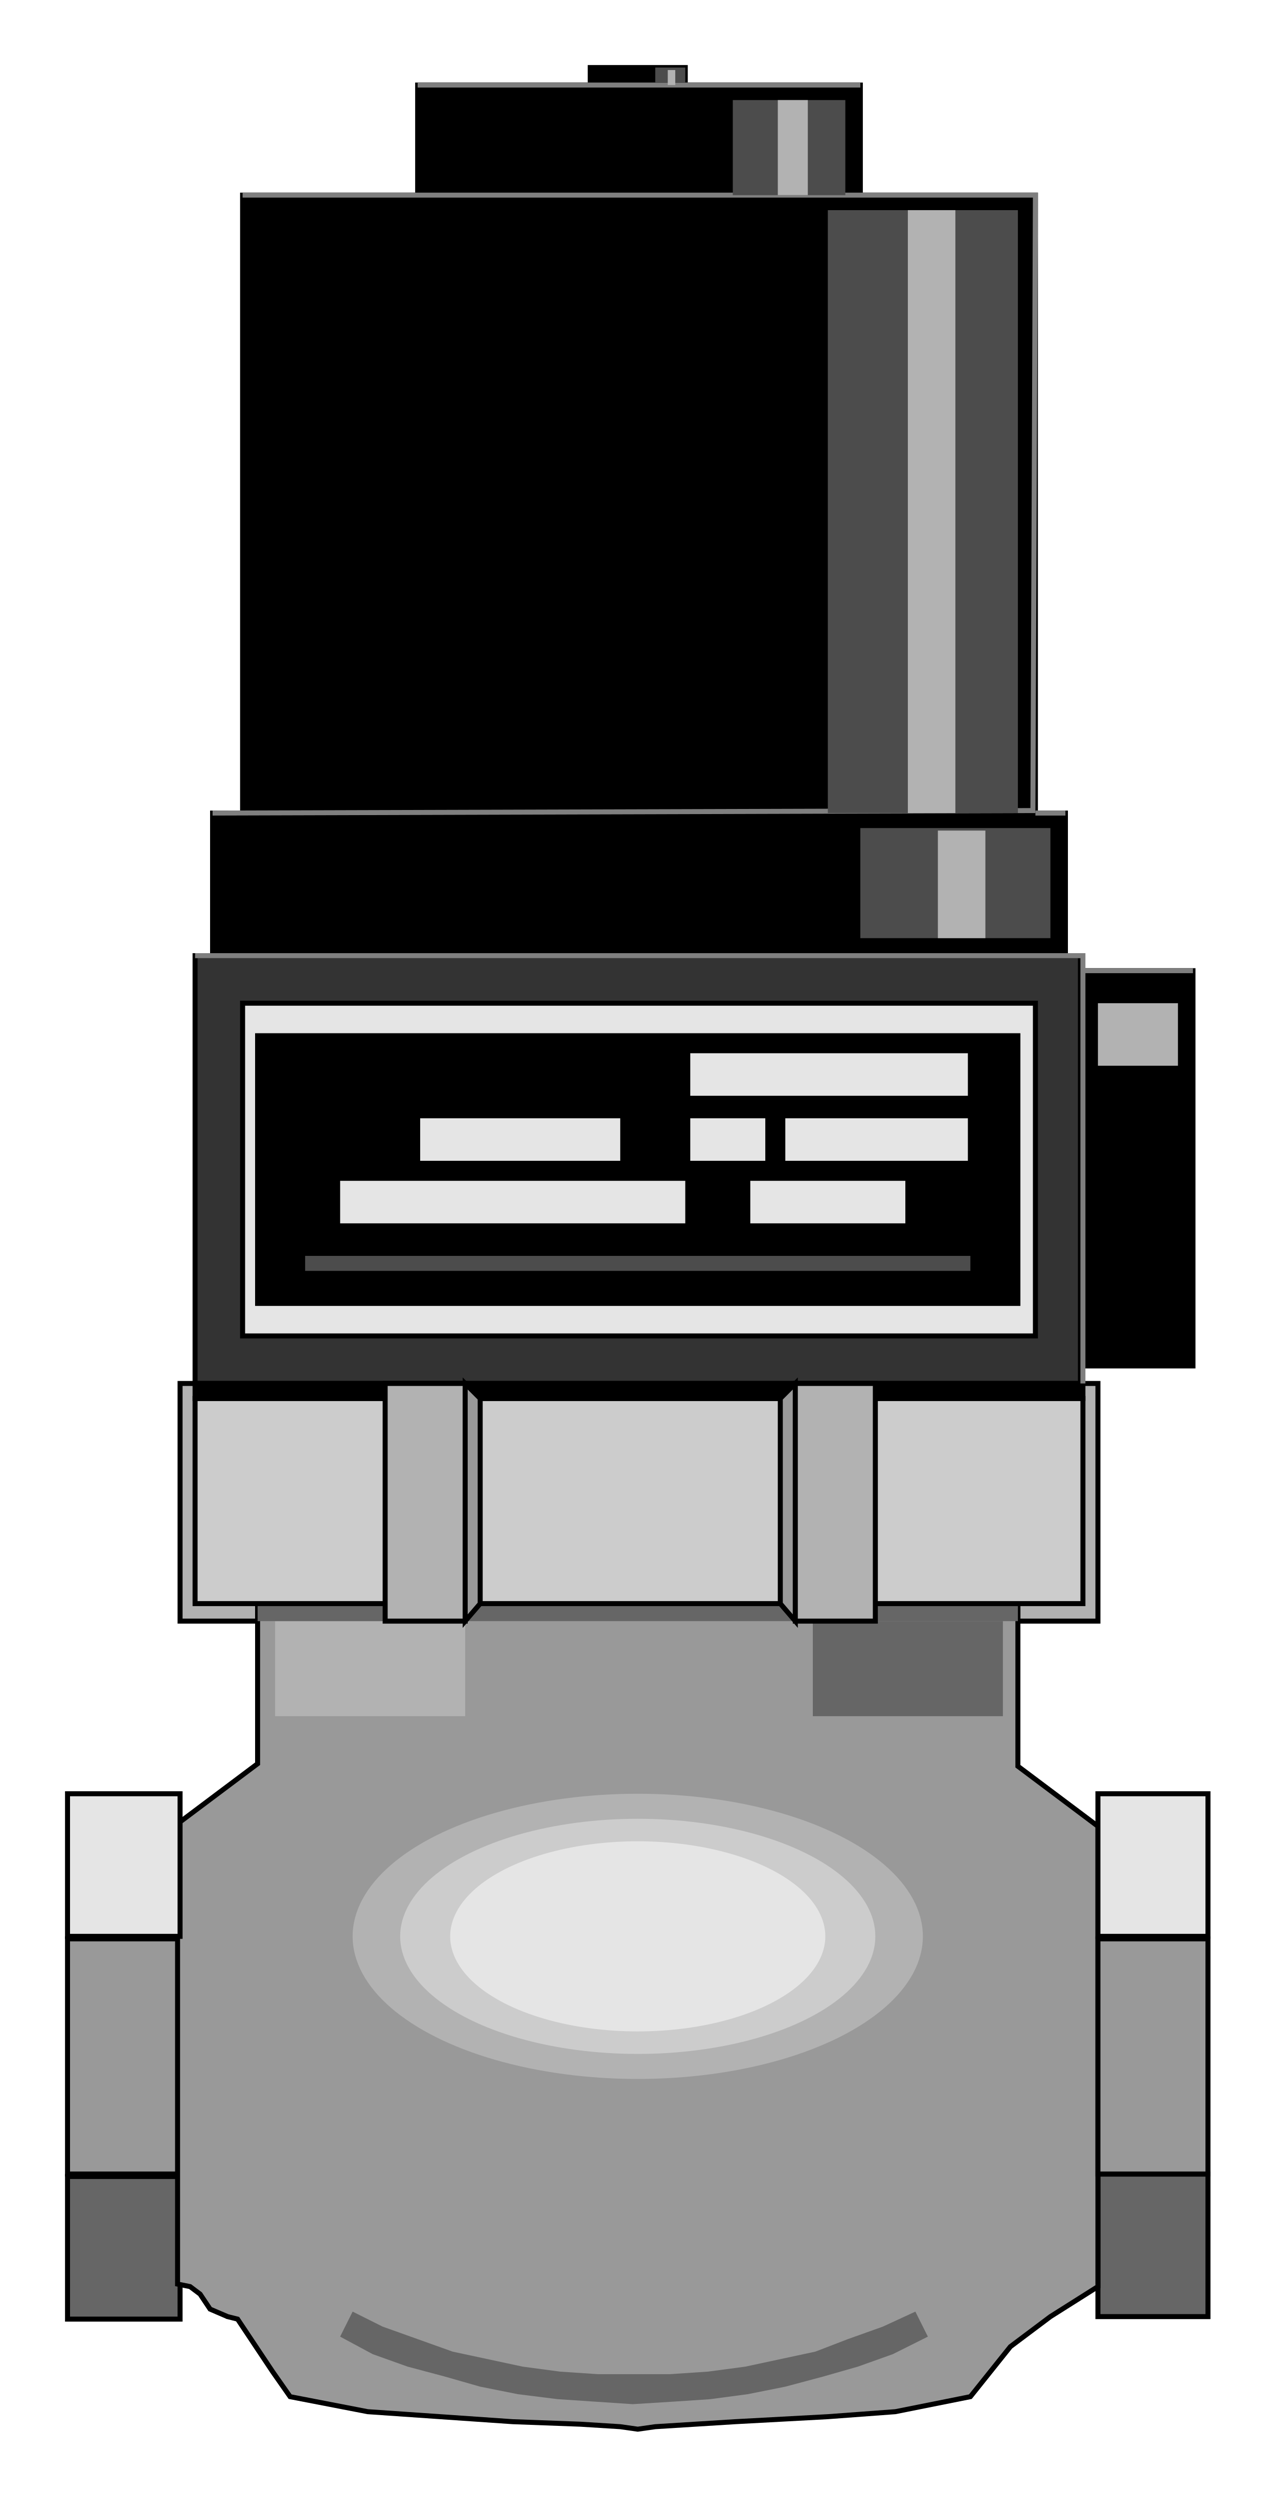 <?xml version="1.0" encoding="utf-8" standalone="no"?><!DOCTYPE svg PUBLIC "-//W3C//DTD SVG 1.1//EN" "http://www.w3.org/Graphics/SVG/1.1/DTD/svg11-flat-20030114.dtd"><svg width="511" height="999" version="1.1" xmlns="http://www.w3.org/2000/svg" xmlns:xlink="http://www.w3.org/1999/xlink">

<path style="fill:#000;stroke:#000;stroke-width:2" d="M274,27 l-38,0 0,7 38,0 0,-7z" />
<path style="fill:#000;stroke:#000;stroke-width:2" d="M344,78 l-177,0 0,-44 177,0 0,44z" />
<path style="fill:#000;stroke:#000;stroke-width:2" d="M414,325 l-317,0 0,-247 317,0 0,247z" />
<path style="fill:#000;stroke:#000;stroke-width:2" d="M426,382 l-341,0 0,-57 341,0 0,57z" />
<path style="fill:#000;stroke:#000;stroke-width:2" d="M433,546 l44,0 0,-158 -44,0 0,158z" />
<path style="fill:#b2b2b2;stroke:#000;stroke-width:2" d="M103,648 l-31,0 0,-95 31,0 0,95z" />
<path style="fill:#b2b2b2;stroke:#000;stroke-width:2" d="M439,648 l-32,0 0,-95 32,0 0,95z" />
<path style="fill:#666;stroke:#000;stroke-width:2" d="M483,869 l-44,0 0,57 44,0 0,-57z" />
<path style="fill:#666;stroke:#000;stroke-width:2" d="M72,870 l-45,0 0,57 45,0 0,-57z" />
<path style="fill:#999;stroke:#000;stroke-width:2" d="M72,869 l0,-94 -45,0 0,94 45,0z" />
<path style="fill:#999;stroke:#000;stroke-width:2" d="M91,926 l4,1 14,21 7,10 31,6 29,2 29,2 27,1 16,1 7,1 7,-1 32,-2 37,-2 27,-2 30,-6 16,-20 16,-12 19,-12 0,-184 -32,-24 0,-64 -304,-1 0,64 -32,24 0,184 5,1 4,3 4,6 7,3z" />
<path style="fill:#999;stroke:#000;stroke-width:2" d="M483,869 l0,-94 -44,0 0,94 44,0z" />
<path style="fill:#e5e5e5;stroke:#000;stroke-width:2" d="M72,717 l-45,0 0,57 45,0 0,-57z" />
<path style="fill:#e5e5e5;stroke:#000;stroke-width:2" d="M483,717 l-44,0 0,57 44,0 0,-57z" />
<path style="fill:#666" d="M401,686 l-76,0 0,-38 76,0 0,38z" />
<path style="fill:#b2b2b2" d="M186,686 l-76,0 0,-38 76,0 0,38z" />
<path style="fill:#ccc;stroke:#000;stroke-width:2" d="M433,641 l-355,0 0,-82 355,0 0,82z" />
<path style="fill:#333;stroke:#000;stroke-width:2" d="M432,553 l-354,0 0,-171 354,0 0,171z" />
<path style="fill:#e5e5e5;stroke:#000;stroke-width:2" d="M414,401 l-317,0 0,133 317,0 0,-133z" />
<path style="fill:#000;stroke:#000;stroke-width:2" d="M407,414 l-304,0 0,107 304,0 0,-107z" />
<path style="fill:#e5e5e5;stroke:#000;stroke-width:2" d="M249,446 l-82,0 0,19 82,0 0,-19z" />
<path style="fill:#e5e5e5;stroke:#000;stroke-width:2" d="M275,471 l-140,0 0,19 140,0 0,-19z" />
<path style="fill:#e5e5e5;stroke:#000;stroke-width:2" d="M363,471 l-64,0 0,19 64,0 0,-19z" />
<path style="fill:#e5e5e5;stroke:#000;stroke-width:2" d="M307,446 l-32,0 0,19 32,0 0,-19z" />
<path style="fill:#e5e5e5;stroke:#000;stroke-width:2" d="M388,446 l-75,0 0,19 75,0 0,-19z" />
<path style="fill:#e5e5e5;stroke:#000;stroke-width:2" d="M388,420 l-113,0 0,19 113,0 0,-19z" />
<path style="fill:#000;stroke:#000;stroke-width:2" d="M433,553 l-355,0 0,6 355,0 0,-6z" />
<path style="fill:#666" d="M407,642 l-304,0 0,6 304,0 0,-6z" />
<path style="fill:#999;stroke:#000;stroke-width:2" d="M318,553 l-6,6 0,82 6,7 0,-95z" />
<path style="fill:#b2b2b2;stroke:#000;stroke-width:2" d="M154,648 l32,0 0,-95 -32,0 0,95z" />
<path style="fill:#b2b2b2;stroke:#000;stroke-width:2" d="M350,648 l-32,0 0,-95 32,0 0,95z" />
<path style="fill:#999;stroke:#000;stroke-width:2" d="M186,553 l6,6 0,82 -6,7 0,-95z" />
<path style="fill:none;stroke:#7f7f7f;stroke-width:2" d="M344,34 l-177,0" />
<path style="fill:none;stroke:#7f7f7f;stroke-width:2" d="M97,78 l317,0 -1,246 -328,1" />
<path style="fill:none;stroke:#7f7f7f;stroke-width:2" d="M414,325 l12,0" />
<path style="fill:none;stroke:#7f7f7f;stroke-width:2" d="M433,388 l44,0" />
<path style="fill:none;stroke:#7f7f7f;stroke-width:2" d="M433,553 l0,-171 -355,0" />
<path style="fill:#4c4c4c" d="M274,27 l-12,0 0,6 12,0 0,-6z" />
<path style="fill:#4c4c4c" d="M338,40 l-45,0 0,38 45,0 0,-38z" />
<path style="fill:#4c4c4c" d="M407,84 l-76,0 0,241 76,0 0,-241z" />
<path style="fill:#4c4c4c" d="M388,502 l-266,0 0,6 266,0 0,-6z" />
<path style="fill:#4c4c4c" d="M420,331 l-76,0 0,44 76,0 0,-44z" />
<path style="fill:#b2b2b2" d="M471,401 l-32,0 0,25 32,0 0,-25z" />
<path style="fill:#b2b2b2" d="M394,375 l-19,0 0,-43 19,0 0,43z" />
<path style="fill:#b2b2b2" d="M382,325 l-19,0 0,-241 19,0 0,241z" />
<path style="fill:#b2b2b2" d="M323,78 l-12,0 0,-38 12,0 0,38z" />
<path style="fill:#b2b2b2" d="M270,34 l-3,0 0,-6 3,0 0,6z" />
<path style="fill:#666" d="M141,924 l12,6 14,5 14,5 14,3 14,3 15,2 15,1 14,0 15,0 15,-1 15,-2 14,-3 14,-3 13,-5 14,-5 13,-6 5,10 -14,7 -14,5 -14,4 -15,4 -15,3 -15,2 -15,1 -16,1 -15,-1 -15,-1 -16,-2 -15,-3 -14,-4 -15,-4 -14,-5 -13,-7z" />
<ellipse style="fill:#b2b2b2" cx="255" cy="774" rx="114" ry="57" />
<ellipse style="fill:#ccc" cx="255" cy="774" rx="95" ry="47" />
<ellipse style="fill:#e5e5e5" cx="255" cy="774" rx="75" ry="38" />

</svg>
